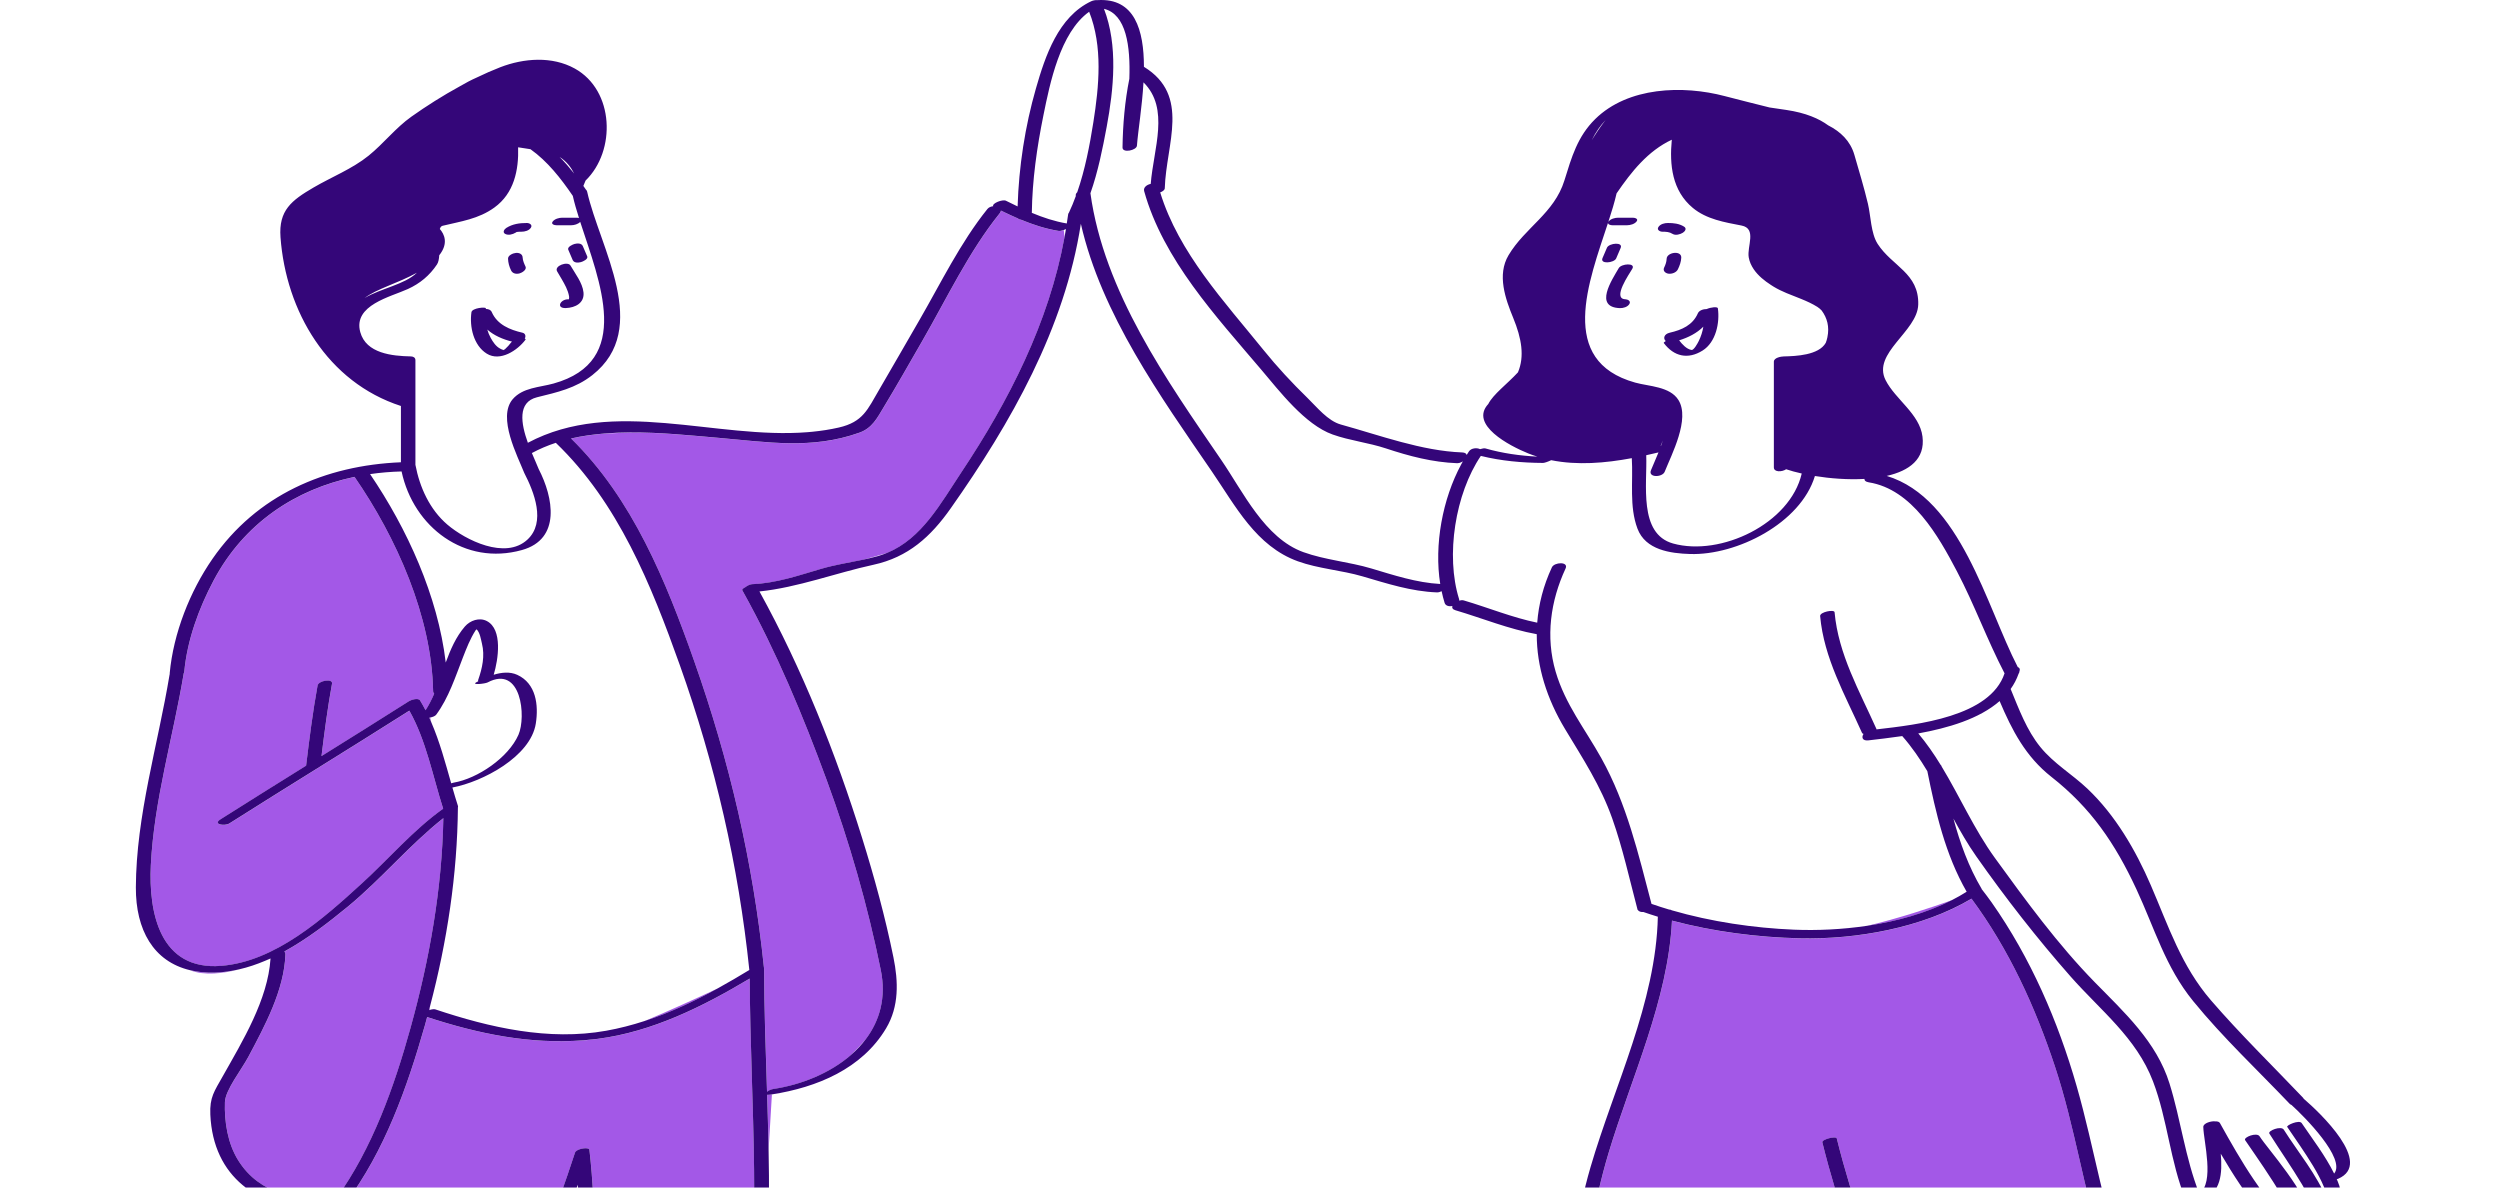 <svg width="160" height="76" viewBox="0 0 160 76" fill="none" xmlns="http://www.w3.org/2000/svg">
<path d="M28.378 52.366C28.291 56.907 27.488 61.413 26.278 65.784C25.232 69.561 23.832 73.497 21.519 76.711C19.089 76.892 16.621 76.476 15.243 74.262C14.571 73.18 14.354 71.798 14.396 70.543C14.422 69.759 15.446 68.489 15.909 67.617C16.952 65.655 18.185 63.377 18.267 61.105C18.27 61.019 18.243 60.951 18.198 60.9C19.682 60.087 21.056 59.021 22.271 58.022C24.394 56.278 26.216 54.072 28.378 52.366ZM16.966 61.499C17.095 61.448 17.212 61.399 17.315 61.355C17.316 61.352 17.316 61.349 17.316 61.347C17.2 61.4 17.083 61.45 16.966 61.499ZM13.768 62.252C13.18 62.27 12.648 62.213 12.164 62.098C13.071 62.451 14.261 62.312 15.316 62.042C14.807 62.16 14.291 62.237 13.768 62.252ZM38.246 66.492C38.132 66.506 38.019 66.516 37.905 66.528C37.733 66.554 37.548 66.572 37.352 66.582C33.93 66.853 30.599 66.166 27.339 65.094C27.289 65.274 27.244 65.455 27.193 65.633C26.057 69.601 24.618 73.683 22.111 77.011C22.083 77.191 21.907 77.386 21.64 77.409C21.432 77.428 21.225 77.439 21.02 77.446C17.729 88.107 11.221 97.478 4.387 106.168C3.264 107.596 2.128 109.015 0.98 110.423C0.443 111.083 0.48 111.006 0.607 111.955C1.079 115.492 2.81 118.64 5.599 120.752C5.667 120.767 5.715 120.796 5.722 120.846C6.078 121.108 6.452 121.353 6.841 121.581C8.322 120.039 9.782 118.476 11.214 116.887C15.054 112.265 20.77 105.097 25.604 97.855C26.03 97.217 26.44 96.581 26.841 95.946C30.955 88.939 34.268 81.514 36.802 73.775C36.876 73.55 37.495 73.426 37.676 73.53C37.704 73.542 37.721 73.56 37.723 73.583C37.724 73.585 37.724 73.588 37.724 73.59C37.725 73.593 37.725 73.596 37.725 73.598C38.631 81.547 37.438 89.923 33.51 96.972C31.535 100.518 28.974 103.763 25.83 106.35C24.835 107.167 30.51 109.628 31.041 109.746C32.219 110.008 33.438 110.138 34.634 109.967C34.648 109.943 34.659 109.919 34.674 109.894C34.749 109.774 34.883 109.71 35.023 109.693C41.287 103.371 46.104 95.897 47.54 86.984C48.836 78.945 48.025 70.731 47.984 62.63C44.98 64.424 41.746 66.041 38.246 66.492ZM156.344 108.88C153.083 105.117 149.792 101.375 146.414 97.717C144.182 95.301 141.783 93.026 139.851 90.351C137.577 87.201 135.801 83.731 134.606 80.032C133.358 76.171 132.802 72.14 131.528 68.286C130.261 64.454 128.583 60.773 126.177 57.52C123.032 59.392 118.796 60.139 115.209 60.057C112.496 59.995 109.675 59.634 107.008 58.925C106.755 64.032 104.404 68.966 102.95 73.797C101.977 77.034 101.465 80.466 101.054 83.818C100.636 87.226 100.223 90.887 101.327 94.21C102.128 96.62 103.401 98.751 104.923 100.71L111.913 107.944C113.62 109.538 115.339 111.122 117.075 112.686C119.56 113.955 122.279 110.812 123.63 109.091C125.012 107.332 126.54 105.217 127.032 102.982C122.882 97.516 117.922 92.864 112.227 89.034C112.127 88.968 112.08 88.84 112.145 88.731C114.487 84.783 115.263 80.15 117.46 76.129C117.161 75.13 116.882 74.126 116.632 73.116C116.586 72.926 117.511 72.687 117.556 72.868C117.808 73.889 118.091 74.899 118.394 75.901C118.415 75.93 118.426 75.964 118.425 76.004C119.242 78.689 120.235 81.312 121.353 83.884C121.701 84.684 122.06 85.48 122.43 86.271C124.349 90.367 126.55 94.34 128.83 98.235C130.067 100.348 131.392 102.401 132.783 104.406C135.601 108.095 139.079 112.489 141.887 116.001C143.638 118.024 145.429 120.013 147.239 121.98C147.923 121.616 148.565 121.194 149.168 120.722C149.41 120.533 149.646 120.336 149.877 120.131C151.695 118.514 153.139 116.453 154.332 114.312C154.321 114.21 154.381 114.12 154.476 114.051C154.566 113.886 154.655 113.722 154.742 113.558C155.341 112.421 155.905 111.232 156.2 109.974C156.259 109.722 156.475 109.031 156.344 108.88ZM14.152 61.82C17.624 61.547 20.724 58.771 23.179 56.526C24.888 54.964 26.469 53.109 28.364 51.762C27.702 49.69 27.279 47.399 26.2 45.488C24.277 46.706 22.345 47.911 20.413 49.114C20.376 49.145 20.331 49.173 20.28 49.197C18.411 50.361 16.541 51.526 14.681 52.704C14.392 52.887 13.583 52.777 14.111 52.442C15.933 51.288 17.763 50.148 19.593 49.008C19.801 47.294 20.017 45.575 20.327 43.876C20.384 43.565 21.315 43.406 21.25 43.759C20.97 45.294 20.768 46.845 20.577 48.394C22.446 47.23 24.314 46.064 26.172 44.883C26.304 44.799 26.769 44.643 26.887 44.835C27.012 45.039 27.127 45.248 27.238 45.46C27.453 45.127 27.632 44.771 27.79 44.402C27.75 44.361 27.723 44.306 27.721 44.235C27.631 39.467 25.374 34.406 22.692 30.525C18.883 31.328 15.612 33.505 13.677 37.147C12.727 38.934 11.982 40.967 11.794 42.999C11.791 43.032 11.778 43.063 11.762 43.092C11.083 47.164 9.859 51.227 9.654 55.363C9.503 58.425 10.237 62.128 14.152 61.82ZM49.098 70.072C49.135 71.238 49.169 72.406 49.192 73.573C49.298 71.859 49.376 70.501 49.402 70.048C49.377 70.052 49.352 70.057 49.328 70.06C49.224 70.076 49.151 70.078 49.098 70.072ZM27.601 46.226L27.533 45.928C27.513 45.931 27.493 45.935 27.473 45.938C27.517 46.034 27.559 46.13 27.601 46.226ZM67.764 14.785C66.924 14.649 66.134 14.391 65.363 14.072C65.274 14.064 65.198 14.038 65.155 13.987C64.787 13.829 64.424 13.659 64.062 13.482C64.056 13.537 64.031 13.597 63.976 13.665C62.011 16.105 60.587 19.12 59.028 21.824C58.213 23.238 57.409 24.66 56.565 26.056C56.141 26.758 55.824 27.404 55.002 27.696C51.945 28.785 49.141 28.298 45.987 28.026C44.236 27.875 42.271 27.669 40.319 27.681C39.733 27.7 39.187 27.724 38.691 27.75C37.962 27.809 37.244 27.909 36.55 28.069C40.498 31.931 42.627 37.208 44.436 42.331C46.682 48.69 48.202 55.197 48.891 61.91C48.891 61.912 48.891 61.914 48.891 61.916C48.899 61.925 48.904 61.936 48.904 61.949C48.909 64.577 49.006 67.224 49.092 69.876C49.189 69.799 49.346 69.723 49.495 69.701C51.293 69.428 53.124 68.687 54.463 67.523C54.786 67.21 55.109 66.867 55.416 66.507C56.302 65.326 56.731 63.848 56.376 62.099C55.536 57.963 54.368 53.897 52.912 49.935C51.401 45.824 49.695 41.713 47.561 37.878C47.541 37.863 47.533 37.843 47.531 37.823C47.523 37.808 47.516 37.793 47.508 37.779C47.478 37.727 47.566 37.653 47.697 37.588C47.829 37.484 48.011 37.395 48.149 37.391C49.672 37.336 51.119 36.832 52.568 36.407C53.442 36.151 54.344 36.014 55.23 35.828C55.795 35.674 56.322 35.524 56.782 35.386C59.01 34.465 60.217 32.201 61.515 30.252C64.572 25.663 67.133 20.64 68.131 15.191C68.116 14.989 68.098 14.833 68.082 14.726C67.96 14.771 67.839 14.797 67.764 14.785ZM119.492 59.255C121.403 58.97 123.293 58.443 124.934 57.608C123.584 58.088 121.492 58.784 119.492 59.255ZM45.944 63.256C44.557 63.902 42.803 64.7 41.241 65.354C42.875 64.823 44.434 64.088 45.944 63.256ZM27.522 64.414C27.5 64.495 27.478 64.576 27.456 64.656C27.472 64.651 27.487 64.646 27.503 64.641C27.508 64.58 27.514 64.504 27.522 64.414ZM142.649 92.454C142.586 92.379 142.523 92.303 142.459 92.229C142.516 92.294 142.567 92.362 142.624 92.427C142.632 92.436 142.641 92.445 142.649 92.454Z" fill="#A358E7"/>
<path d="M163.499 123.599C163.49 123.582 163.48 123.564 163.47 123.547C163.467 123.541 163.463 123.534 163.459 123.527C163.443 123.5 163.419 123.478 163.393 123.46C162.001 121.936 160.357 120.646 158.859 119.23C157.423 117.873 155.59 116.179 155.266 114.13C156.244 112.506 157.056 110.719 157.278 108.89C157.368 108.142 155.741 106.868 155.301 106.365C153.269 104.043 151.223 101.734 149.153 99.445C147.019 97.085 144.739 94.846 142.647 92.449C142.639 92.44 142.63 92.431 142.622 92.421C142.566 92.357 142.514 92.289 142.458 92.224C139.761 89.082 137.685 85.485 136.185 81.631C134.657 77.703 134.064 73.548 132.907 69.516C131.711 65.349 129.962 61.309 127.464 57.754C127.267 57.478 127.064 57.206 126.855 56.938C126.849 56.931 126.841 56.925 126.834 56.918C126.829 56.905 126.83 56.894 126.822 56.88C125.987 55.47 125.44 53.95 125.019 52.389C125.469 53.218 125.94 54.037 126.483 54.81C128.349 57.467 130.372 60.062 132.519 62.498C134.435 64.672 136.723 66.409 137.79 69.201C138.727 71.653 138.884 74.338 139.882 76.774C139.967 76.981 140.332 76.962 140.58 76.846C140.68 76.853 140.79 76.841 140.889 76.807C142.152 76.364 142.238 75.097 142.129 73.838C142.918 75.184 143.763 76.491 144.767 77.697C145.433 78.494 146.41 79.956 147.558 79.089C147.731 78.959 147.834 78.791 147.887 78.597C148.228 78.63 148.55 78.592 148.789 78.462C148.789 78.462 148.789 78.462 148.79 78.462C149.135 78.275 149.307 77.897 149.104 77.262C149.104 77.262 149.104 77.262 149.104 77.262C149.916 77.075 149.961 76.43 149.603 75.581C149.587 75.543 149.568 75.507 149.551 75.469C149.582 75.462 149.61 75.454 149.631 75.445C151.93 74.469 148.45 71.188 147.439 70.321C147.429 70.298 147.415 70.275 147.393 70.253C145.424 68.186 143.378 66.191 141.51 64.03C139.601 61.821 138.788 59.286 137.651 56.653C136.681 54.406 135.383 52.172 133.6 50.481C132.614 49.545 131.45 48.876 130.583 47.81C129.709 46.737 129.21 45.379 128.688 44.113C128.685 44.108 128.681 44.104 128.679 44.099C128.892 43.802 129.064 43.475 129.191 43.117C129.225 43.071 129.243 43.02 129.244 42.966C129.248 42.954 129.253 42.943 129.256 42.93C129.294 42.806 129.236 42.73 129.136 42.691C127.119 38.78 125.484 31.899 120.751 30.459C122.196 30.131 123.221 29.378 123.039 27.939C122.855 26.487 121.305 25.566 120.679 24.331C119.799 22.599 122.718 21.216 122.767 19.494C122.823 17.481 121.094 17.043 120.169 15.609C119.735 14.934 119.731 13.813 119.548 13.043C119.298 11.991 118.981 10.955 118.682 9.916C118.42 9.005 117.778 8.417 117.002 8.021C116.425 7.597 115.575 7.221 114.32 7.036C113.924 6.977 113.57 6.925 113.251 6.878C112.292 6.635 111.33 6.401 110.381 6.15C107.712 5.445 104.198 5.55 102.094 7.619C100.956 8.737 100.583 10.063 100.122 11.549C99.47 13.652 97.602 14.558 96.544 16.338C95.799 17.593 96.345 19.127 96.846 20.346C97.385 21.659 97.581 22.811 97.149 23.83C96.458 24.578 95.564 25.233 95.25 25.855C94.025 27.183 96.609 28.534 97.8 29.015C97.995 29.094 98.193 29.162 98.391 29.224C97.267 29.166 96.16 29.012 95.065 28.699C94.996 28.679 94.861 28.703 94.722 28.746C94.519 28.64 94.158 28.677 94.017 28.883C93.965 28.959 93.917 29.041 93.867 29.119C93.849 29.03 93.763 28.962 93.574 28.955C90.992 28.86 88.31 27.859 85.816 27.17C84.977 26.938 84.28 26.053 83.683 25.473C82.683 24.5 81.735 23.478 80.858 22.392C78.367 19.308 75.441 16.184 74.252 12.314C74.413 12.255 74.543 12.159 74.546 12.047C74.629 9.211 76.209 6.113 73.212 4.276C73.209 1.945 72.633 -0.144 70.244 0.008C70.1 -0.006 69.931 0.037 69.835 0.082C67.73 1.077 66.896 3.582 66.299 5.663C65.603 8.082 65.203 10.679 65.127 13.212C64.878 13.093 64.63 12.972 64.382 12.848C64.166 12.74 63.48 13.01 63.562 13.198C63.419 13.214 63.28 13.27 63.197 13.373C61.474 15.512 60.208 18.124 58.839 20.492C57.983 21.971 57.135 23.454 56.273 24.93C55.52 26.217 55.24 27.005 53.679 27.363C53.123 27.49 52.56 27.576 51.991 27.632C51.889 27.642 51.787 27.652 51.684 27.66C45.79 28.131 39.284 25.412 33.783 28.338C33.341 27.105 33.108 25.738 34.368 25.425C35.667 25.103 36.832 24.854 37.912 24.005C41.704 21.02 38.377 15.854 37.577 12.264C37.564 12.206 37.534 12.163 37.494 12.129C37.441 12.052 37.388 11.976 37.335 11.899C37.378 11.798 37.425 11.684 37.476 11.557C39.431 9.658 39.326 5.793 36.785 4.386C35.336 3.584 33.529 3.719 32.017 4.303C31.521 4.495 31.021 4.715 30.522 4.957C30.157 5.118 29.788 5.312 29.423 5.527C28.338 6.12 27.283 6.79 26.331 7.465C25.316 8.185 24.554 9.184 23.591 9.963C22.547 10.807 21.221 11.326 20.067 12.001C18.654 12.826 17.826 13.464 17.952 15.181C18.302 19.933 20.959 24.46 25.659 25.983C25.659 27.184 25.659 28.385 25.659 29.585C20.817 29.785 16.433 31.676 13.601 35.762C12.152 37.852 11.097 40.535 10.861 43.086C10.859 43.107 10.861 43.124 10.864 43.143C10.86 43.151 10.855 43.159 10.854 43.168C10.107 47.682 8.713 52.191 8.695 56.795C8.684 59.518 9.824 61.536 12.162 62.092C12.646 62.207 13.178 62.264 13.766 62.246C14.289 62.231 14.805 62.154 15.313 62.036C15.874 61.906 16.425 61.721 16.963 61.493C17.08 61.444 17.198 61.394 17.314 61.341C17.314 61.343 17.313 61.346 17.313 61.349C17.147 63.974 15.523 66.63 14.267 68.862C13.713 69.848 13.412 70.224 13.461 71.334C13.638 75.373 16.564 77.289 20.144 77.439C16.735 88.591 9.81 98.286 2.637 107.328C1.69 108.523 0.732 109.71 -0.233 110.89C-0.586 111.323 -0.342 112.064 -0.266 112.573C-0.229 112.827 -0.183 113.078 -0.132 113.326C-0.234 113.355 -0.32 113.393 -0.362 113.435C-3.464 116.551 -6.606 120.7 -3.566 124.975C-2.249 126.828 -0.611 128.425 1.106 129.904C2.438 131.052 3.903 132.267 5.535 132.965C5.726 133.047 6.307 132.936 6.368 132.696C7.272 129.151 6.406 125.416 5.864 121.845C6.064 121.967 6.267 122.086 6.475 122.198C6.601 122.265 6.93 122.185 7.131 122.071C7.193 122.047 7.244 122.019 7.274 121.988C14.06 114.958 20.371 107.476 25.661 99.245C30.368 91.92 34.112 84.034 36.975 75.821C37.756 87.438 33.784 99.176 24.602 106.729C24.556 106.766 24.542 106.812 24.585 106.854C27.17 109.351 30.828 110.894 34.444 110.314C33.539 112.307 34.759 114.575 35.818 116.311C37.334 118.795 39.332 120.936 41.215 123.141C36.351 123.495 31.273 121.413 26.98 119.41C26.268 119.078 20.836 116.627 21.182 115.839C22.409 113.054 24.299 110.924 26.799 109.219C27.316 108.867 26.571 108.484 26.174 108.754C23.369 110.667 21.451 113.076 20.086 116.177C20.032 116.299 20.066 116.445 20.178 116.522C23.417 118.758 27.029 120.48 30.709 121.853C34.238 123.17 38.218 124.292 42.015 123.778C42.231 123.749 42.714 123.495 42.471 123.206C40.887 121.322 39.232 119.507 37.769 117.524C36.463 115.754 34.026 112.475 35.454 110.198C35.505 110.117 35.523 110.045 35.521 109.981C42.019 103.52 46.892 95.962 48.452 86.826C49.198 82.457 49.277 78.014 49.189 73.567C49.166 72.4 49.133 71.233 49.095 70.066C49.148 70.072 49.221 70.07 49.325 70.055C49.35 70.051 49.374 70.046 49.399 70.042C52.275 69.595 55.164 68.409 56.712 65.809C57.548 64.405 57.494 62.814 57.181 61.274C56.656 58.692 55.958 56.147 55.176 53.632C53.495 48.229 51.345 42.822 48.605 37.853C51.062 37.599 53.505 36.665 55.896 36.146C58.122 35.662 59.566 34.353 60.848 32.53C64.706 27.05 68.136 21.021 69.175 14.323C70.497 20.119 74.273 25.375 77.556 30.17C79.078 32.394 80.389 34.958 83.066 35.924C84.378 36.398 85.855 36.492 87.204 36.888C88.773 37.347 90.322 37.853 91.968 37.913C92.057 37.917 92.164 37.886 92.264 37.838C92.319 38.092 92.379 38.342 92.455 38.583C92.515 38.776 92.74 38.827 92.954 38.787C92.915 38.896 92.96 39.001 93.15 39.057C94.89 39.572 96.562 40.265 98.352 40.588C98.348 42.671 98.998 44.724 100.166 46.664C101.309 48.561 102.442 50.283 103.188 52.395C103.853 54.275 104.281 56.239 104.789 58.164C104.785 58.19 104.794 58.214 104.819 58.235C104.883 58.341 105.025 58.379 105.178 58.369C105.484 58.473 105.791 58.576 106.102 58.67C105.982 64.161 103.311 69.503 101.794 74.697C100.87 77.857 100.457 81.264 100.057 84.526C99.651 87.833 99.44 91.226 100.4 94.453C101.809 99.189 105.441 102.97 108.925 106.3C111.369 108.637 113.865 110.923 116.378 113.185C116.408 113.242 116.461 113.295 116.547 113.339C118.489 114.331 120.484 113.212 122.042 111.876C126.254 113.237 124.639 117.05 123.493 120.269C122.994 121.672 121.941 125.835 124.801 125.401C127.453 124.999 129.616 122.257 131.137 120.287C132.66 118.315 135.359 114.729 134.464 112.04C133.792 110.581 132.512 109.666 131.173 108.856C129.775 108.011 127.829 107.397 126.819 106.055C126.807 106.04 126.793 106.027 126.777 106.015C127.323 104.998 127.748 103.945 127.974 102.898C127.99 102.862 127.998 102.824 127.993 102.785C128 102.674 127.947 102.6 127.86 102.558C124.454 98.074 120.506 94.102 116.021 90.694C115.211 90.078 112.887 89.089 113.501 87.979C114.148 86.808 114.627 85.542 115.092 84.291C115.971 81.927 116.712 79.519 117.806 77.249C120.182 84.714 123.843 91.843 127.903 98.477C133.235 107.188 139.619 114.965 146.531 122.464C146.605 122.544 146.851 122.501 147.064 122.422C147.134 122.409 147.195 122.393 147.235 122.375C148.438 121.809 149.44 121.131 150.331 120.353C154.261 123.426 153.498 130.472 158.731 132.274C160.616 132.922 162.508 132.445 163.768 130.878C165.488 128.74 164.749 125.747 163.499 123.599ZM149 76.966C148.997 76.96 148.996 76.955 148.993 76.949C149.024 76.948 149.063 76.946 149.115 76.944C149.084 76.945 149.044 76.953 149 76.966ZM131.29 49.72C133.827 51.713 135.366 53.982 136.727 56.902C137.902 59.425 138.576 61.876 140.364 64.072C142.262 66.401 144.473 68.474 146.543 70.647C146.574 70.679 146.614 70.702 146.657 70.718C147.465 71.447 150.163 74.159 149.385 75.109C148.819 73.965 148.019 72.926 147.307 71.877C147.153 71.649 146.31 72.017 146.383 72.124C146.94 72.944 147.511 73.751 148.025 74.599C148.296 75.046 148.543 75.508 148.746 75.99C148.825 76.175 148.881 76.367 148.924 76.564C148.946 76.665 148.943 76.74 148.933 76.796C148.289 75.188 147.072 73.739 146.162 72.299C145.992 72.03 145.125 72.368 145.238 72.547C145.924 73.631 146.66 74.682 147.319 75.785C147.618 76.287 147.895 76.803 148.118 77.345C148.199 77.54 148.255 77.741 148.293 77.948C148.306 78.016 148.304 78.085 148.296 78.153C148.172 78.12 148.049 78.081 147.93 78.033C147.924 78.03 147.916 78.03 147.91 78.028C147.668 76.32 145.13 73.534 144.612 72.722C144.437 72.448 143.569 72.783 143.688 72.969C144.018 73.487 147.044 77.638 146.973 78.707C144.863 76.806 143.447 74.34 142.076 71.877C142.029 71.793 141.919 71.764 141.789 71.769C141.527 71.728 141.006 71.882 141.011 72.124C141.03 73.061 141.749 75.693 140.753 76.385C139.856 74.121 139.571 71.659 138.847 69.34C138.014 66.67 135.964 64.802 134.065 62.862C131.703 60.449 129.653 57.639 127.675 54.911C126.348 53.079 125.432 50.984 124.265 49.058C124.264 49.054 124.263 49.05 124.262 49.047C124.254 49.005 124.231 48.973 124.198 48.949C123.768 48.248 123.302 47.573 122.77 46.94C124.669 46.595 126.668 46.013 127.976 44.868C128.768 46.737 129.638 48.421 131.29 49.72ZM102.759 7.682C102.444 8.083 102.146 8.526 101.872 8.976C102.123 8.458 102.422 8.032 102.759 7.682ZM102.914 14.258C102.902 14.371 103.084 14.416 103.19 14.416C103.503 14.416 103.816 14.416 104.13 14.416C104.334 14.416 104.611 14.343 104.742 14.172C104.876 13.998 104.629 13.933 104.5 13.933C104.187 13.933 103.874 13.933 103.561 13.933C103.356 13.933 103.08 14.006 102.949 14.177C102.938 14.19 102.934 14.202 102.929 14.214C103.144 13.554 103.335 12.932 103.461 12.376C104.406 10.992 105.468 9.657 106.995 8.942C106.839 10.554 107.015 12.207 108.344 13.309C109.22 14.034 110.374 14.225 111.455 14.434C112.452 14.627 111.799 15.762 111.918 16.468C111.965 16.748 112.081 16.997 112.233 17.224C112.238 17.23 112.241 17.237 112.246 17.243C112.521 17.645 112.923 17.968 113.335 18.234C113.338 18.236 113.34 18.237 113.342 18.239C113.401 18.277 113.46 18.315 113.519 18.351C114.042 18.668 114.62 18.871 115.187 19.097C115.221 19.111 115.255 19.124 115.289 19.138C115.64 19.281 115.985 19.437 116.308 19.639C116.412 19.704 116.503 19.785 116.586 19.872C116.935 20.347 117.097 20.903 116.951 21.596C116.924 21.722 116.89 21.837 116.848 21.943C116.397 22.734 114.943 22.794 114.164 22.811C113.99 22.814 113.527 22.891 113.527 23.149C113.527 25.404 113.527 27.659 113.527 29.914C113.527 30.234 114.053 30.21 114.313 30.032C114.601 30.129 114.937 30.222 115.311 30.305C114.57 33.52 110.118 35.63 107.079 34.785C104.844 34.164 105.432 30.96 105.359 29.142C105.359 29.139 105.359 29.136 105.359 29.134C105.476 29.109 105.59 29.081 105.706 29.055C105.852 29.021 105.999 28.988 106.143 28.954C105.959 29.413 105.771 29.82 105.66 30.1C105.466 30.585 106.394 30.558 106.54 30.192C106.98 29.089 108.179 26.817 107.421 25.603C106.875 24.728 105.54 24.734 104.651 24.486C99.664 23.095 101.673 18.049 102.914 14.258ZM106.283 28.524L106.422 28.192C106.386 28.302 106.349 28.411 106.309 28.52C106.301 28.52 106.291 28.523 106.283 28.524ZM36.746 11.106C36.451 10.732 36.144 10.376 35.815 10.045C36.259 10.327 36.552 10.72 36.746 11.106ZM26.682 17.455C25.881 18.222 24.384 18.447 23.337 19.074C24.102 18.483 25.468 18.127 26.682 17.455ZM23.057 21.255C22.583 19.529 25.007 18.999 26.105 18.497C26.879 18.144 27.498 17.63 27.967 16.924C28.058 16.787 28.097 16.578 28.111 16.338C28.719 15.574 28.436 14.984 28.148 14.655C28.182 14.547 28.236 14.473 28.322 14.451C29.502 14.164 30.623 14.017 31.638 13.284C32.9 12.373 33.205 10.887 33.16 9.427C33.341 9.455 33.595 9.495 33.95 9.549C35.04 10.324 35.886 11.404 36.659 12.535C36.758 12.975 36.896 13.451 37.055 13.951C37.009 13.939 36.962 13.933 36.925 13.933C36.612 13.933 36.299 13.933 35.986 13.933C35.781 13.933 35.505 14.006 35.373 14.177C35.24 14.351 35.487 14.416 35.615 14.416C35.928 14.416 36.242 14.416 36.555 14.416C36.745 14.416 36.995 14.348 37.134 14.201C38.367 18.023 40.541 23.121 35.427 24.546C34.538 24.794 33.456 24.797 32.81 25.552C31.82 26.711 33.122 29.186 33.553 30.269C34.18 31.486 34.956 33.425 33.753 34.537C32.341 35.842 29.79 34.563 28.635 33.578C27.5 32.609 26.859 31.188 26.587 29.75C26.587 27.517 26.587 25.283 26.587 23.049C26.587 22.886 26.45 22.813 26.296 22.81C25.099 22.785 23.433 22.624 23.057 21.255ZM25.701 30.173C26.464 33.74 29.742 36.225 33.402 35.203C35.926 34.499 35.409 31.829 34.477 30.022C34.372 29.758 34.208 29.398 34.04 28.995C34.528 28.731 35.04 28.514 35.572 28.34C39.573 32.184 41.68 37.438 43.511 42.574C45.764 48.899 47.265 55.398 47.957 62.079C47.293 62.482 46.622 62.877 45.943 63.251C44.432 64.083 42.874 64.818 41.239 65.349C40.445 65.607 39.633 65.817 38.799 65.967C35.108 66.627 31.354 65.767 27.859 64.6C27.779 64.573 27.641 64.593 27.501 64.636C27.486 64.641 27.47 64.646 27.455 64.651C27.476 64.571 27.499 64.49 27.52 64.409C28.613 60.261 29.27 55.957 29.306 51.672C29.316 51.642 29.319 51.612 29.309 51.581C29.183 51.193 29.067 50.798 28.953 50.401C30.876 50.04 33.959 48.428 34.292 46.306C34.478 45.12 34.309 43.739 33.101 43.188C32.637 42.977 32.104 43.029 31.597 43.183C31.891 42.205 32.183 40.279 31.158 39.747C30.679 39.498 30.087 39.708 29.75 40.099C29.181 40.76 28.833 41.566 28.527 42.402C28.026 38.141 26.054 33.828 23.685 30.343C24.345 30.247 25.017 30.19 25.701 30.173ZM30.606 43.602C30.571 43.621 30.536 43.639 30.502 43.657C30.109 43.865 31.042 43.763 31.207 43.676C33.369 42.53 33.686 45.876 33.181 47.027C32.537 48.492 30.561 49.831 29.029 50.09C28.979 50.099 28.927 50.114 28.876 50.132C28.501 48.814 28.141 47.471 27.6 46.221C27.558 46.124 27.516 46.029 27.472 45.934C27.492 45.93 27.512 45.927 27.532 45.923C27.698 45.89 27.855 45.825 27.918 45.739C28.715 44.658 29.141 43.325 29.623 42.086C29.857 41.486 30.091 40.878 30.441 40.335C30.469 40.312 30.489 40.292 30.505 40.276C30.722 40.499 30.774 40.905 30.844 41.186C31.041 41.974 30.865 42.768 30.605 43.511C30.592 43.547 30.595 43.577 30.606 43.602ZM14.15 61.815C10.235 62.123 9.501 58.42 9.653 55.358C9.858 51.221 11.081 47.159 11.76 43.087C11.777 43.057 11.789 43.027 11.792 42.994C11.981 40.962 12.725 38.929 13.675 37.142C15.61 33.5 18.881 31.322 22.69 30.52C25.372 34.401 27.629 39.461 27.72 44.23C27.721 44.301 27.748 44.356 27.788 44.397C27.63 44.766 27.451 45.121 27.236 45.455C27.125 45.243 27.01 45.034 26.885 44.83C26.767 44.638 26.302 44.794 26.171 44.878C24.312 46.059 22.444 47.224 20.576 48.389C20.766 46.84 20.968 45.288 21.249 43.754C21.313 43.401 20.382 43.56 20.325 43.871C20.015 45.57 19.8 47.288 19.591 49.003C17.761 50.143 15.931 51.283 14.11 52.437C13.581 52.772 14.391 52.882 14.679 52.699C16.539 51.52 18.409 50.356 20.278 49.192C20.329 49.168 20.375 49.14 20.411 49.109C22.344 47.906 24.275 46.701 26.198 45.482C27.277 47.394 27.7 49.685 28.363 51.757C26.467 53.104 24.887 54.959 23.177 56.521C20.722 58.766 17.622 61.542 14.15 61.815ZM15.242 74.257C14.569 73.175 14.352 71.794 14.394 70.538C14.421 69.754 15.445 68.484 15.907 67.613C16.95 65.65 18.183 63.373 18.265 61.101C18.268 61.014 18.242 60.947 18.197 60.895C19.68 60.082 21.054 59.016 22.269 58.017C24.391 56.272 26.214 54.066 28.375 52.361C28.289 56.902 27.486 61.409 26.275 65.779C25.229 69.556 23.83 73.492 21.517 76.706C19.087 76.888 16.619 76.471 15.242 74.257ZM5.584 132.241C2.637 130.749 -0.079 127.946 -2.081 125.473C-3.465 123.765 -4.103 122.173 -3.819 119.952C-3.507 117.512 -1.686 115.585 0.001 113.89C0.734 116.805 2.415 119.331 4.801 121.122C5.278 124.744 6.309 128.591 5.584 132.241ZM47.538 86.98C46.102 95.893 41.285 103.367 35.02 109.688C34.881 109.705 34.747 109.77 34.671 109.89C34.656 109.914 34.646 109.939 34.632 109.963C33.435 110.134 32.217 110.004 31.038 109.742C30.508 109.624 24.833 107.163 25.828 106.346C28.972 103.759 31.532 100.514 33.508 96.967C37.435 89.919 38.629 81.542 37.723 73.594C37.722 73.591 37.722 73.588 37.722 73.586C37.722 73.583 37.721 73.581 37.721 73.578C37.719 73.555 37.701 73.538 37.674 73.525C37.493 73.422 36.873 73.546 36.8 73.77C34.266 81.51 30.953 88.934 26.839 95.942C26.099 97.202 25.336 98.45 24.544 99.683C20.615 105.797 16.075 111.486 11.213 116.883C9.781 118.472 8.32 120.035 6.839 121.577C6.45 121.349 6.076 121.105 5.72 120.842C5.713 120.792 5.666 120.762 5.597 120.748C2.809 118.636 1.077 115.487 0.605 111.951C0.478 111.002 0.441 111.079 0.979 110.419C2.126 109.01 3.261 107.592 4.385 106.164C11.219 97.474 17.727 88.103 21.018 77.442C21.224 77.434 21.43 77.423 21.638 77.405C21.905 77.382 22.081 77.187 22.109 77.007C24.617 73.678 26.056 69.597 27.191 65.629C27.242 65.45 27.287 65.269 27.337 65.09C30.598 66.162 33.928 66.849 37.35 66.578C37.534 66.563 37.718 66.544 37.903 66.524C38.017 66.512 38.13 66.502 38.244 66.487C41.744 66.037 44.978 64.42 47.982 62.627C48.023 70.727 48.834 78.94 47.538 86.98ZM68.128 15.185C67.131 20.635 64.57 25.657 61.513 30.247C60.215 32.196 59.008 34.46 56.779 35.381C56.596 35.457 56.407 35.527 56.209 35.584C55.886 35.676 55.558 35.752 55.228 35.822C54.342 36.009 53.44 36.146 52.566 36.402C51.116 36.827 49.669 37.33 48.146 37.386C48.009 37.391 47.827 37.479 47.695 37.583C47.564 37.648 47.476 37.722 47.505 37.774C47.513 37.788 47.52 37.803 47.528 37.818C47.531 37.838 47.539 37.857 47.558 37.872C49.692 41.708 51.399 45.819 52.91 49.93C54.366 53.892 55.533 57.958 56.373 62.094C56.728 63.843 56.3 65.321 55.414 66.501C55.138 66.87 54.816 67.209 54.461 67.518C53.122 68.682 51.291 69.424 49.492 69.695C49.343 69.718 49.187 69.793 49.089 69.871C49.003 67.219 48.906 64.572 48.902 61.944C48.902 61.931 48.897 61.921 48.889 61.911C48.888 61.909 48.889 61.907 48.889 61.905C48.199 55.192 46.68 48.685 44.434 42.326C42.625 37.203 40.495 31.926 36.547 28.063C37.241 27.903 37.959 27.804 38.688 27.744C39.227 27.7 39.771 27.679 40.317 27.675C42.268 27.663 44.234 27.87 45.984 28.021C49.138 28.293 51.942 28.78 55 27.691C55.821 27.398 56.139 26.753 56.562 26.051C57.407 24.654 58.211 23.233 59.026 21.819C60.585 19.115 62.009 16.1 63.974 13.659C64.028 13.592 64.053 13.531 64.06 13.477C64.422 13.654 64.784 13.824 65.152 13.982C65.196 14.032 65.272 14.059 65.361 14.067C66.131 14.386 66.921 14.644 67.761 14.78C67.836 14.792 67.957 14.766 68.079 14.72C68.127 14.703 68.174 14.682 68.22 14.66C68.192 14.836 68.16 15.011 68.128 15.185ZM68.942 12.305C68.877 12.365 68.838 12.435 68.848 12.513C68.849 12.524 68.852 12.534 68.853 12.546C68.72 12.909 68.576 13.265 68.414 13.606C68.385 13.639 68.367 13.676 68.362 13.715C68.337 13.912 68.304 14.107 68.274 14.302C67.492 14.169 66.755 13.923 66.037 13.622C66.064 11.523 66.365 9.417 66.782 7.364C67.19 5.356 67.843 2.082 69.706 0.752C70.588 2.976 70.339 5.517 69.974 7.829C69.744 9.286 69.444 10.859 68.942 12.305ZM92.175 37.375C90.661 37.292 89.214 36.815 87.769 36.383C86.34 35.956 84.812 35.84 83.416 35.337C80.943 34.444 79.549 31.465 78.159 29.436C74.654 24.315 70.657 18.665 69.787 12.367C70.273 10.988 70.568 9.513 70.83 8.105C71.277 5.697 71.562 2.91 70.654 0.564C72.083 0.912 72.353 2.954 72.278 5.043C71.989 6.485 71.862 7.973 71.841 9.44C71.835 9.817 72.742 9.624 72.764 9.322C72.833 8.386 73.095 6.838 73.183 5.27C74.879 6.95 73.827 9.503 73.646 11.769C73.395 11.819 73.161 11.998 73.226 12.232C74.441 16.608 77.834 20.256 80.708 23.644C81.877 25.021 83.516 27.177 85.287 27.808C86.39 28.201 87.583 28.328 88.701 28.699C90.19 29.193 91.686 29.587 93.259 29.645C93.347 29.648 93.436 29.624 93.518 29.584C93.555 29.567 93.591 29.547 93.624 29.524C93.587 29.588 93.553 29.655 93.518 29.72C92.323 31.927 91.774 34.873 92.175 37.375ZM105.696 57.848C104.852 54.642 104.112 51.445 102.486 48.524C101.443 46.651 100.179 45.088 99.562 42.989C98.907 40.763 99.233 38.459 100.196 36.385C100.409 35.927 99.477 35.971 99.321 36.309C98.773 37.487 98.472 38.672 98.382 39.852C96.774 39.52 95.257 38.892 93.682 38.427C93.593 38.401 93.49 38.41 93.389 38.44C93.392 38.407 93.391 38.373 93.38 38.337C92.508 35.553 93.138 31.593 94.773 29.178C96.079 29.5 97.403 29.619 98.753 29.628C98.846 29.628 99.094 29.542 99.275 29.452C100.96 29.79 102.728 29.64 104.435 29.322C104.527 30.816 104.262 32.407 104.798 33.832C105.312 35.2 106.905 35.418 108.169 35.457C111.147 35.548 115.239 33.49 116.154 30.465C117.145 30.625 118.272 30.71 119.325 30.651C119.317 30.748 119.391 30.835 119.6 30.869C122.377 31.311 124.057 34.304 125.243 36.563C126.362 38.692 127.181 40.963 128.292 43.093C127.369 45.865 122.745 46.376 120.095 46.681C120.095 46.672 120.095 46.661 120.091 46.651C119.009 44.231 117.652 41.871 117.413 39.182C117.395 38.987 116.465 39.163 116.489 39.429C116.729 42.118 118.085 44.479 119.167 46.899C119.183 46.935 119.219 46.959 119.266 46.972C119.126 47.178 119.183 47.431 119.585 47.383C120.218 47.307 120.96 47.224 121.744 47.109C122.358 47.807 122.876 48.567 123.35 49.356C123.891 52.033 124.497 54.685 125.866 57.071C125.565 57.26 125.255 57.438 124.932 57.602C123.291 58.438 121.401 58.965 119.49 59.251C117.9 59.488 116.296 59.561 114.812 59.499C112.235 59.392 109.516 58.993 106.993 58.259C106.956 58.229 106.893 58.214 106.818 58.21C106.439 58.098 106.064 57.977 105.696 57.848ZM133.541 112.288C134.354 114.726 132.005 117.949 130.693 119.783C129.892 120.903 126.111 126.093 124.39 124.781C122.447 123.3 124.875 118.984 125.399 117.308C126.296 114.442 125.583 112.279 122.561 111.411C122.793 111.194 123.011 110.977 123.216 110.767C124.296 109.66 125.408 108.302 126.305 106.836C128.366 109.049 132.149 109.265 133.541 112.288ZM149.875 120.126C149.644 120.331 149.408 120.528 149.165 120.717C148.562 121.189 147.92 121.611 147.237 121.975C145.426 120.008 143.636 118.019 141.885 115.996C138.665 112.276 135.584 108.438 132.781 104.401C131.39 102.396 130.065 100.343 128.828 98.23C126.548 94.335 124.347 90.362 122.428 86.266C122.057 85.475 121.698 84.679 121.35 83.879C120.233 81.307 119.24 78.684 118.422 75.999C118.424 75.959 118.413 75.925 118.392 75.896C118.089 74.894 117.806 73.883 117.554 72.863C117.509 72.682 116.583 72.921 116.63 73.111C116.879 74.121 117.158 75.125 117.457 76.124C115.261 80.144 114.485 84.778 112.143 88.726C112.078 88.835 112.125 88.963 112.224 89.029C117.92 92.859 122.88 97.511 127.03 102.976C126.537 105.212 125.01 107.327 123.628 109.086C122.277 110.807 119.558 113.95 117.073 112.681C115.337 111.116 113.618 109.533 111.91 107.938C111.377 107.44 110.839 106.946 110.309 106.444C108.407 104.645 106.526 102.771 104.921 100.705C103.399 98.745 102.125 96.614 101.325 94.205C100.221 90.882 100.634 87.221 101.052 83.813C101.463 80.46 101.975 77.029 102.948 73.791C104.402 68.96 106.753 64.026 107.006 58.919C109.673 59.628 112.494 59.989 115.207 60.051C118.793 60.133 123.03 59.386 126.175 57.514C128.581 60.767 130.259 64.448 131.526 68.281C132.8 72.135 133.356 76.165 134.604 80.026C135.799 83.726 137.575 87.195 139.849 90.345C141.781 93.021 144.18 95.296 146.412 97.712C149.791 101.37 153.081 105.111 156.341 108.875C156.472 109.026 156.257 109.717 156.198 109.968C155.902 111.226 155.339 112.415 154.74 113.552C154.653 113.717 154.563 113.881 154.474 114.045C154.379 114.115 154.318 114.204 154.33 114.306C153.137 116.448 151.693 118.508 149.875 120.126ZM162.792 130.935C160.86 133.337 157.745 131.164 156.391 129.331C154.163 126.314 154.151 122.214 150.994 119.81C150.98 119.799 150.964 119.791 150.947 119.784C152.057 118.697 153.011 117.442 154.007 116.042C154.194 115.779 154.381 115.508 154.566 115.232C155.147 116.83 156.54 118.169 157.7 119.312C159.294 120.882 161.104 122.244 162.605 123.907C162.606 123.909 162.607 123.911 162.608 123.913C163.875 126.054 164.482 128.833 162.792 130.935ZM32.409 14.584C32.815 14.33 33.252 14.272 33.721 14.272C33.881 14.271 34.094 14.386 33.979 14.57C33.856 14.764 33.583 14.83 33.371 14.83C33.262 14.83 33.215 14.827 33.118 14.841C33.095 14.845 33.082 14.846 33.075 14.846C33.067 14.85 33.055 14.854 33.032 14.862C33.083 14.845 32.972 14.905 32.991 14.893C32.813 15.004 32.533 15.076 32.335 14.972C32.139 14.868 32.275 14.668 32.409 14.584ZM33.45 16.488C33.456 16.67 33.55 16.888 33.632 17.057C33.732 17.265 33.401 17.458 33.255 17.497C33.041 17.554 32.809 17.515 32.708 17.305C32.594 17.068 32.523 16.823 32.514 16.559C32.506 16.331 32.849 16.2 33.023 16.186C33.233 16.17 33.442 16.258 33.45 16.488ZM31.152 22.633C32.012 23.169 33.121 22.419 33.626 21.749C33.658 21.707 33.632 21.684 33.584 21.67C33.668 21.525 33.629 21.338 33.439 21.294C32.632 21.108 31.823 20.779 31.471 19.97C31.41 19.83 31.257 19.773 31.092 19.774C31.093 19.761 31.094 19.748 31.096 19.735C31.111 19.628 30.212 19.703 30.172 19.983C30.041 20.909 30.304 22.105 31.152 22.633ZM32.768 21.864C32.75 21.881 32.729 21.894 32.715 21.913C32.594 22.073 32.477 22.204 32.331 22.337C32.154 22.461 32.122 22.482 32.234 22.402C32.159 22.386 32.088 22.358 32.023 22.319C31.74 22.177 31.55 21.89 31.403 21.622C31.311 21.456 31.241 21.277 31.187 21.093C31.621 21.477 32.176 21.713 32.768 21.864ZM35.656 17.368C35.446 17.007 36.342 16.704 36.51 16.993C36.81 17.511 37.276 18.096 37.343 18.708C37.417 19.386 36.824 19.694 36.214 19.716C35.578 19.739 35.847 19.173 36.327 19.156C36.365 19.155 36.39 19.155 36.411 19.155C36.424 19.086 36.432 19.026 36.419 18.955C36.383 18.756 36.315 18.565 36.228 18.382C36.06 18.031 35.85 17.705 35.656 17.368ZM36.372 15.989C36.283 15.804 36.655 15.645 36.767 15.614C36.941 15.568 37.204 15.551 37.296 15.742C37.4 15.957 37.474 16.184 37.578 16.399C37.668 16.585 37.295 16.744 37.183 16.774C37.009 16.821 36.747 16.838 36.654 16.648C36.55 16.432 36.476 16.205 36.372 15.989ZM104.467 17.203C104.279 17.527 103.159 19.122 104.019 19.152C104.181 19.158 104.395 19.269 104.278 19.459C104.16 19.651 103.882 19.727 103.671 19.72C101.997 19.659 103.156 17.924 103.6 17.159C103.765 16.872 104.699 16.802 104.467 17.203ZM106.137 14.531C106.259 14.337 106.532 14.271 106.745 14.272C107.108 14.272 107.466 14.308 107.78 14.505C107.965 14.62 107.851 14.8 107.707 14.892C107.541 14.998 107.235 15.086 107.051 14.972C106.838 14.839 106.639 14.83 106.394 14.83C106.234 14.829 106.021 14.715 106.137 14.531ZM106.504 17.128C106.591 16.948 106.658 16.761 106.665 16.559C106.679 16.143 107.617 16.005 107.601 16.488C107.593 16.743 107.497 17.005 107.387 17.233C107.286 17.444 107.005 17.542 106.786 17.516C106.593 17.493 106.404 17.337 106.504 17.128ZM106.609 21.827C106.519 21.88 106.464 21.929 106.483 21.955C107.135 22.819 108.027 23.021 108.965 22.436C109.817 21.905 110.074 20.657 109.944 19.735C109.926 19.611 109.492 19.662 109.225 19.78C109.003 19.776 108.743 19.872 108.666 20.047C108.332 20.814 107.636 21.115 106.864 21.293C106.481 21.382 106.433 21.677 106.609 21.827ZM109.013 20.908C108.963 21.224 108.865 21.532 108.719 21.828C108.663 21.943 108.406 22.425 108.257 22.398C107.933 22.34 107.662 22.036 107.465 21.781C108.046 21.602 108.594 21.326 109.013 20.908ZM102.567 16.503C102.671 16.288 102.745 16.061 102.849 15.846C102.99 15.553 103.918 15.464 103.714 15.886C103.611 16.1 103.537 16.328 103.433 16.543C103.291 16.836 102.363 16.925 102.567 16.503Z" fill="#340679"/>
</svg>
